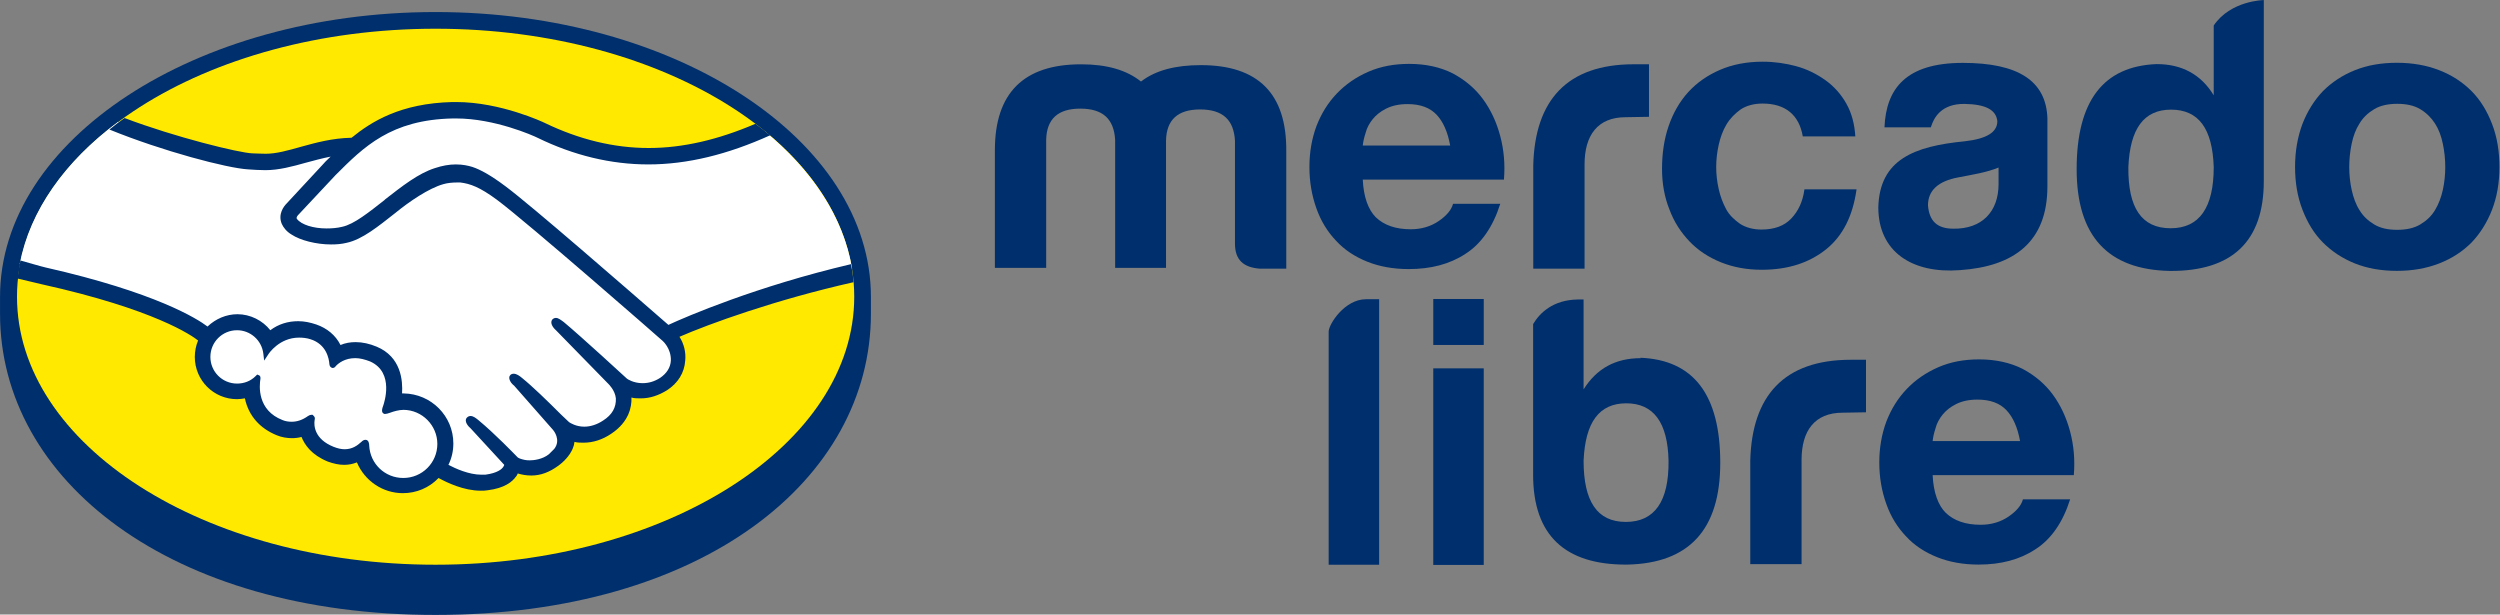 <svg xmlns:svg="http://www.w3.org/2000/svg" xmlns="http://www.w3.org/2000/svg" viewBox="0 0 812 199.6" height="100%" width="100%" xml:space="preserve" version="1.1"><rect x="0" y="0" width="812" height="199.6" fill="#808080" stroke="none"/><style>.s0{fill:#002f6d;}.s1{fill:#fff;}</style><defs><clipPath clipPathUnits="userSpaceOnUse"><path d="M0 595.3H841.9V0H0Z"/></clipPath></defs><g transform="matrix(1.333,0,0,-1.333,-156.587,518.874)"><g clip-path="url(#clipPath18)"><g transform="translate(329.677,316.919)"><path d="m0 0c0 38.2-47.5 69.4-106.1 69.4-58.6 0-106.1-31.2-106.1-69.4 0-1 0-3.7 0-4.1 0-40.6 41.5-73.4 106.1-73.4C-41.1-77.5 0-44.6 0-4.1Z" fill="#002f6d"/></g><g transform="translate(325.614,316.953)"><path d="m0 0c0-36-45.7-65.3-102-65.3-56.4 0-102 29.2-102 65.3 0 36.1 45.7 65.3 102 65.3C-45.7 65.3 0 36.1 0 0" fill="#ffe900"/></g><g transform="translate(189.705,337.547)"><path d="m0 0c-0.1-0.1-1.1-1.2-0.4-2 1.6-2.1 6.6-3.2 11.6-2.1 3 0.7 6.8 3.7 10.6 6.7 4 3.2 8 6.4 12 7.7 4.3 1.4 7 0.8 8.8 0.2 2-0.6 4.3-1.9 8-4.7 7-5.2 35.1-29.8 39.9-34 3.9 1.8 21.3 9.2 44.9 14.4C133.3-1.2 125.6 10.3 114 19.8 97.9 13 78.1 9.4 58.8 18.9 58.7 18.9 48.2 23.9 37.9 23.6 22.6 23.3 15.9 16.6 8.9 9.6Z" fill="#fff"/></g><g transform="translate(279.054,306.698)"><path d="m0 0c-0.3 0.3-33 28.9-40.4 34.5-4.3 3.2-6.7 4-9.2 4.4-1.3 0.2-3.1-0.1-4.4-0.4-3.4-0.9-7.9-3.9-11.9-7.1-4.1-3.3-8-6.4-11.7-7.2-4.6-1-10.3 0.2-12.9 1.9-1 0.7-1.8 1.5-2.1 2.3-1 2.2 0.8 4 1.1 4.3l9 9.8c1 1 2.1 2.1 3.2 3.1-2.9-0.4-5.6-1.1-8.2-1.9-3.3-0.9-6.4-1.8-9.6-1.8-1.3 0-8.4 1.2-9.8 1.5-8.2 2.2-15.3 4.4-26 9.4-12.8-9.5-21.4-21.5-23.9-34.6 1.8-0.5 4.8-1.4 6.1-1.6 29-6.5 38.1-13.1 39.7-14.5 1.8 2 4.3 3.2 7.2 3.2 3.2 0 6.1-1.6 7.9-4.1 1.7 1.3 4 2.4 6.9 2.4 1.3 0 2.7-0.2 4.2-0.7 3.3-1.1 5-3.3 5.8-5.3 1.1 0.5 2.4 0.9 4 0.9 1.6 0 3.2-0.4 4.8-1.1 5.3-2.3 6.2-7.5 5.7-11.5 0.4 0 0.8 0.1 1.2 0.1 6.3 0 11.5-5.2 11.5-11.5 0-2-0.5-3.8-1.4-5.4 1.7-1 6.1-3.2 10-2.7 3.1 0.4 4.3 1.4 4.7 2 0.3 0.4 0.6 0.9 0.3 1.2l-8.2 9.1c0 0-1.3 1.3-0.9 1.8 0.5 0.5 1.3-0.2 1.9-0.7 4.2-3.5 9.3-8.7 9.3-8.7 0.1-0.1 0.4-0.7 2.3-1.1 1.6-0.3 4.5-0.1 6.5 1.5 0.5 0.4 1 0.9 1.4 1.5 0 0-0.1-0.1-0.1-0.1 2.1 2.7-0.2 5.4-0.2 5.4l-9.6 10.7c0 0-1.4 1.3-0.9 1.8 0.4 0.4 1.3-0.2 1.9-0.7 3-2.5 7.3-6.8 11.4-10.8 0.8-0.6 4.4-2.8 9.2 0.3 2.9 1.9 3.5 4.2 3.4 6-0.2 2.3-2 4-2 4L-26 2.6c0 0-1.4 1.2-0.9 1.8 0.4 0.5 1.3-0.2 1.9-0.7 4.2-3.5 15.4-13.8 15.4-13.8 0.2-0.1 4-2.9 8.9 0.2C1-8.9 2.1-7.2 2.2-5.3 2.4-2 0 0 0 0" fill="#fff"/></g><g transform="translate(215.733,290.06)"><path d="m0 0c-2 0-4.2-1.2-4.5-1-0.2 0.1 0.1 0.9 0.3 1.4 0.2 0.5 2.9 8.5-3.6 11.3-5 2.1-8-0.3-9.1-1.4-0.3-0.3-0.4-0.3-0.4 0.1-0.1 1.4-0.7 5.4-5 6.7-6.1 1.9-10.1-2.4-11.1-3.9-0.4 3.5-3.4 6.2-7 6.2-3.9 0-7.1-3.2-7.1-7.1 0-3.9 3.2-7.1 7.1-7.1 1.9 0 3.6 0.8 4.9 2 0 0 0.1-0.1 0-0.2-0.3-1.8-0.8-8.2 5.9-10.8 2.7-1 5-0.3 6.9 1.1 0.6 0.4 0.7 0.2 0.6-0.3-0.2-1.6 0.1-5.2 5-7.2 3.8-1.5 6 0 7.4 1.4 0.6 0.6 0.8 0.5 0.8-0.4 0.2-4.8 4.1-8.5 8.9-8.5 4.9 0 9 4 9 8.9C9-4 4.9-0.1 0 0" fill="#fff"/></g><g transform="translate(215.733,272.79)"><path d="m0 0c-4.5 0-8.1 3.5-8.3 7.9 0 0.4-0.1 1.4-0.9 1.4-0.4 0-0.7-0.2-1-0.5-1-0.9-2.2-1.8-4.1-1.8-0.8 0-1.7 0.2-2.7 0.6-4.7 1.9-4.8 5.2-4.6 6.5 0.1 0.4 0.1 0.7-0.2 1l-0.3 0.3h-0.3c-0.2 0-0.5-0.1-0.8-0.3-1.4-1-2.7-1.4-4-1.4-0.7 0-1.5 0.1-2.2 0.4-6.2 2.4-5.7 8.3-5.4 10.1 0 0.4 0 0.6-0.3 0.8L-35.6 25.2-36 24.8c-1.2-1.2-2.8-1.8-4.5-1.8-3.6 0-6.5 2.9-6.5 6.5 0 3.6 2.9 6.5 6.5 6.5 3.2 0 6-2.4 6.4-5.7l0.2-1.7 1 1.5c0.1 0.2 2.7 4.1 7.5 4.1 0.9 0 1.9-0.1 2.8-0.4 3.8-1.2 4.5-4.6 4.6-6.1 0.1-0.8 0.7-0.9 0.8-0.9 0.3 0 0.6 0.2 0.7 0.4 0.7 0.8 2.3 2 4.8 2 1.1 0 2.3-0.3 3.6-0.8C-2 25.7-4.8 18-4.8 17.9-5.3 16.6-5.3 16-4.8 15.7l0.2-0.1h0.2c0.3 0 0.6 0.1 1.2 0.3 0.8 0.3 2.1 0.7 3.3 0.7H0C4.6 16.6 8.3 12.8 8.3 8.3 8.3 3.7 4.6 0 0 0m64.6 37.3c-10.1 8.8-33.3 29-39.6 33.7-3.6 2.7-6.1 4.1-8.2 4.8-1 0.3-2.3 0.6-4 0.6-1.6 0-3.3-0.3-5.1-0.9-4.1-1.3-8.1-4.5-12.1-7.6l-0.2-0.2c-3.7-2.9-7.4-5.9-10.3-6.5-1.2-0.3-2.5-0.4-3.8-0.4-3.2 0-6.1 0.9-7.2 2.3-0.2 0.2-0.1 0.6 0.4 1.1l0.1 0.1 8.9 9.5c6.9 6.9 13.5 13.5 28.6 13.8 0.3 0 0.5 0 0.8 0 9.4 0 18.8-4.2 19.8-4.7 8.8-4.3 17.9-6.5 27-6.5 9.5 0 19.3 2.4 29.7 7.1-1.2 1-2.4 1.9-3.6 2.8-9.1-3.9-17.7-5.9-26-5.9-8.5 0-17 2.1-25.3 6.1-0.4 0.2-10.8 5.1-21.6 5.1-0.3 0-0.6 0-0.9 0-12.7-0.3-19.8-4.8-24.6-8.7-4.7-0.1-8.7-1.2-12.3-2.2-3.2-0.9-6-1.7-8.6-1.7-1.1 0-3.1 0.1-3.3 0.1-3.1 0.1-18.7 3.9-31.1 8.6-1.3-0.9-2.5-1.8-3.7-2.8 13-5.3 28.7-9.4 33.7-9.7 1.4-0.1 2.9-0.2 4.3-0.2 3.3 0 6.6 0.9 9.8 1.8 1.9 0.5 4 1.1 6.1 1.5-0.6-0.6-1.2-1.1-1.7-1.7l-9-9.7c-0.7-0.7-2.2-2.6-1.2-5 0.4-0.9 1.2-1.9 2.4-2.6 2.1-1.4 6-2.4 9.6-2.4 1.4 0 2.6 0.1 3.8 0.4 3.8 0.8 7.7 4 11.9 7.3 3.3 2.7 8.1 6 11.7 7 1 0.3 2.3 0.4 3.3 0.4 0.3 0 0.6 0 0.8 0 2.4-0.3 4.7-1.1 8.9-4.2 7.4-5.5 40.1-34.1 40.4-34.4 0 0 2.1-1.8 2-4.8-0.1-1.7-1-3.1-2.6-4.2-1.4-0.9-2.8-1.3-4.3-1.3-2.2 0-3.7 1-3.8 1.1-0.1 0.1-11.3 10.4-15.4 13.8-0.7 0.5-1.3 1-1.9 1-0.3 0-0.6-0.1-0.9-0.4-0.6-0.8 0.1-1.9 0.9-2.6L50 22.9c0 0 1.6-1.5 1.8-3.5 0.1-2.2-0.9-4-3.1-5.4-1.5-1-3.1-1.5-4.6-1.5-2 0-3.4 0.9-3.7 1.1l-1.9 1.8c-3.4 3.4-7 6.9-9.6 9-0.6 0.5-1.3 1-2 1-0.3 0-0.6-0.1-0.8-0.3-0.3-0.3-0.5-0.9 0.2-1.9 0.3-0.4 0.7-0.7 0.7-0.7L36.5 11.7C36.6 11.6 38.5 9.3 36.8 7.1L36.4 6.7C36.1 6.4 35.8 6.1 35.5 5.8 33.9 4.5 31.7 4.3 30.9 4.3c-0.5 0-0.9 0-1.3 0.1-0.9 0.2-1.6 0.4-1.9 0.8l-0.1 0.1c-0.5 0.5-5.3 5.5-9.3 8.8-0.5 0.4-1.2 1-1.9 1-0.3 0-0.6-0.1-0.9-0.4-0.8-0.9 0.4-2.2 0.9-2.6L24.6 3.2C24.6 3.1 24.5 2.9 24.3 2.6 24 2.2 23 1.2 20 0.8 19.7 0.8 19.3 0.8 19 0.8c-3 0-6.3 1.5-8 2.4 0.8 1.6 1.2 3.4 1.2 5.2 0 6.7-5.4 12.1-12.1 12.2-0.1 0-0.3 0-0.4 0 0.2 3.1-0.2 8.9-6.2 11.4-1.7 0.7-3.4 1.1-5.1 1.1-1.3 0-2.5-0.2-3.7-0.7-1.2 2.4-3.3 4.1-5.9 5-1.5 0.5-2.9 0.8-4.4 0.8-2.5 0-4.8-0.7-6.8-2.2-1.9 2.4-4.9 3.9-8 3.9-2.7 0-5.3-1.1-7.3-3-2.5 1.9-12.6 8.3-39.5 14.4-1.3 0.3-4.3 1.2-6.1 1.7-0.3-1.5-0.5-2.9-0.7-4.4 0 0 5-1.2 5.9-1.4 27.5-6.1 36.6-12.5 38.1-13.7-0.5-1.2-0.8-2.6-0.8-4 0-5.7 4.6-10.3 10.3-10.3 0.6 0 1.3 0.1 1.9 0.2 0.9-4.2 3.6-7.3 7.8-9 1.2-0.5 2.5-0.7 3.7-0.7 0.8 0 1.6 0.1 2.3 0.3 0.8-2 2.5-4.4 6.4-6 1.4-0.5 2.7-0.8 4-0.8 1.1 0 2.1 0.2 3.1 0.6 1.9-4.5 6.3-7.5 11.2-7.5 3.3 0 6.4 1.3 8.7 3.7 2-1.1 6.1-3.1 10.3-3.1 0.5 0 1.1 0 1.6 0.1 4.2 0.5 6.1 2.1 7 3.4 0.2 0.2 0.3 0.5 0.4 0.7 1-0.3 2.1-0.5 3.3-0.5 2.3 0 4.4 0.8 6.6 2.4 2.2 1.6 3.7 3.8 3.9 5.7 0 0 0 0.1 0 0.1 0.7-0.2 1.5-0.2 2.2-0.2 2.3 0 4.6 0.7 6.8 2.2 4.2 2.8 5 6.4 4.9 8.8 0.7-0.2 1.5-0.2 2.3-0.2 2.2 0 4.3 0.7 6.4 2 2.6 1.7 4.2 4.2 4.4 7.2 0.2 2-0.3 4.1-1.4 5.8 7.1 3.1 23.3 9 42.4 13.3-0.1 1.5-0.3 2.9-0.6 4.4C86.1 46.7 68.9 39.3 64.6 37.3" fill="#002f6d"/></g><g transform="translate(372.385,355.185)"><path d="m0 0v-31.2h-12.5v28.7c0 13.9 7 20.9 21 20.9 6.3 0 11.1-1.4 14.6-4.2 3.5 2.7 8.3 4 14.6 4 13.9 0 20.9-6.9 20.8-20.9v-28.7h-6.4c-4.1 0.3-6.1 2.2-6.1 6.1v25.1c-0.3 5.1-3 7.6-8.5 7.6-5.4 0-8.2-2.5-8.3-7.6V-31.2H16.8V0C16.5 5.1 13.8 7.6 8.3 7.6 2.9 7.6 0.1 5.1 0 0" fill="#002f6d"/></g><g transform="translate(491.065,348.993)"><path d="m0 0c0.4 15.8 8.2 24.6 24.5 24.6h3.7V11.8L22.5 11.7C15.7 11.7 12.5 7.3 12.5 0.2V-25.2H0Z" fill="#002f6d"/></g><g transform="translate(604.442,344.432)"><path d="M0 0V4C-2.9 2.8-6.2 2.3-9.8 1.6c-4.9-0.9-7.4-3.2-7.4-6.8 0.3-3.9 2.3-5.7 6.2-5.7C-4.2-11 0-6.9 0 0m-16.4 13.8-11.4 0c0.4 9.4 5.2 15.7 19.1 15.7 13.5 0 20.3-4.4 20.6-13.5V-0.6c0-13.5-8.1-19.5-21.3-20.4-11.7-0.9-19.9 4.5-19.9 15.3 0.3 11.7 8.8 14.9 21.1 16.1 5.3 0.6 7.9 2.2 7.9 4.9-0.3 2.8-2.9 4.1-7.9 4.2-5.8 0.1-7.6-3.4-8.3-5.7" fill="#002f6d"/></g><g transform="translate(636.068,348.537)"><path d="m0 0c-0.1-9.9 3.2-14.9 10.3-14.9 7 0 10.5 5 10.5 14.9C20.5 9.4 17.1 14 10.4 14 3.8 14 0.4 9.4 0 0M33 40.6V-3.4c0-14.7-7.7-22-22.9-21.9-15.1 0.3-22.7 8.5-22.7 24.8 0 16.6 6.5 25.1 19.5 25.6 6.1 0 10.8-2.5 13.9-7.6v15.6l0 1.4c4.1 6.1 12.2 6.2 12.2 6.2" fill="#002f6d"/></g><g transform="translate(450.312,316.343)"><path d="M0 0H3.2V-64.7H-9.1V-7.9C-9.1-6.1-5.2 0 0 0" fill="#002f6d"/></g><g transform="translate(513.629,262.081)"><path d="m0 0c-7 0-10.3 5-10.3 14.9 0.4 9.4 3.8 14 10.4 14 6.6 0 10.1-4.6 10.3-14C10.5 5 7 0 0 0m3.6 39.9c-6.1 0-10.7-2.5-13.9-7.6l0 21.9h-1.4c-6.1-0.1-9.3-3.3-10.9-6V48.7 11.5c0-14.7 7.7-22 22.9-21.9 15.1 0.3 22.7 8.5 22.7 24.8 0 16.6-6.5 25.1-19.5 25.6" fill="#002f6d"/></g><g transform="translate(467.522,361.289)"><path d="m0 0c-1.6 1.7-3.9 2.6-7.1 2.6-2.1 0-3.8-0.4-5.2-1.1-1.4-0.7-2.5-1.6-3.3-2.6-0.8-1-1.4-2.1-1.7-3.3C-17.7-5.6-17.9-6.6-18-7.5H3.3C2.7-4.2 1.6-1.7 0 0m-14.8-25c2-1.9 4.8-2.9 8.5-2.9 2.6 0 4.9 0.7 6.8 2 1.9 1.3 3.1 2.7 3.5 4.2h11.5c-1.8-5.7-4.7-9.8-8.5-12.2-3.8-2.5-8.4-3.7-13.8-3.7-3.7 0-7.1 0.6-10.1 1.8-3 1.2-5.6 2.9-7.6 5.1-2.1 2.2-3.7 4.8-4.8 7.9-1.1 3.1-1.7 6.4-1.7 10.1 0 3.6 0.6 6.9 1.7 9.9 1.2 3.1 2.8 5.7 5 8 2.1 2.2 4.7 4 7.7 5.3 3 1.3 6.3 1.9 9.9 1.9 4.1 0 7.6-0.8 10.6-2.3 3-1.6 5.5-3.7 7.4-6.3 1.9-2.6 3.3-5.6 4.2-9 0.9-3.4 1.2-6.9 0.9-10.6H-18c0.2-4.2 1.3-7.3 3.2-9.2" fill="#002f6d"/></g><g transform="translate(546.94,364.02)"><path d="m0 0c-2.1 0-3.9-0.5-5.3-1.4-1.4-1-2.6-2.2-3.5-3.7-0.9-1.5-1.5-3.2-1.9-5-0.4-1.8-0.6-3.6-0.6-5.4 0-1.7 0.2-3.5 0.6-5.3 0.4-1.8 1-3.4 1.8-4.9 0.8-1.5 2-2.6 3.4-3.6 1.4-0.9 3.2-1.4 5.2-1.4 3.2 0 5.6 0.9 7.3 2.7 1.7 1.8 2.8 4.1 3.2 7.1h12.7c-0.9-6.4-3.3-11.3-7.4-14.6-4.1-3.3-9.3-5-15.7-5-3.6 0-6.9 0.6-9.9 1.8-3 1.2-5.6 2.9-7.7 5.1-2.1 2.2-3.8 4.8-4.9 7.8-1.2 3-1.8 6.3-1.8 9.9 0 3.7 0.5 7.2 1.6 10.4 1.1 3.2 2.7 6 4.8 8.3 2.1 2.3 4.7 4.1 7.7 5.4 3 1.3 6.5 2 10.4 2 2.9 0 5.6-0.4 8.2-1.1 2.6-0.7 5-1.9 7.1-3.4 2.1-1.5 3.8-3.4 5.1-5.7 1.3-2.3 2-4.9 2.2-8H9.8C8.9-2.8 5.6 0 0 0" fill="#002f6d"/></g><g transform="translate(690.486,342.956)"><path d="m0 0c0.4-1.8 1-3.5 1.9-4.9 0.9-1.5 2.1-2.6 3.6-3.5 1.5-0.9 3.3-1.3 5.6-1.3 2.2 0 4.1 0.4 5.6 1.3 1.5 0.9 2.7 2 3.6 3.5 0.9 1.5 1.5 3.1 1.9 4.9 0.4 1.8 0.6 3.7 0.6 5.6 0 1.9-0.2 3.8-0.6 5.7-0.4 1.9-1 3.5-1.9 4.9-0.9 1.4-2.1 2.6-3.6 3.5-1.5 0.9-3.4 1.3-5.6 1.3-2.2 0-4.1-0.4-5.6-1.3C4 18.8 2.8 17.7 1.9 16.2 1 14.8 0.4 13.2 0 11.3-0.4 9.4-0.6 7.5-0.6 5.6-0.6 3.7-0.4 1.8 0 0m-12 16.1c1.2 3.1 2.9 5.8 5 8 2.2 2.2 4.8 3.9 7.8 5.1 3 1.2 6.4 1.8 10.2 1.8 3.8 0 7.2-0.6 10.3-1.8 3.1-1.2 5.7-2.9 7.9-5.1 2.2-2.2 3.8-4.9 5-8 1.2-3.1 1.8-6.6 1.8-10.5 0-3.8-0.6-7.3-1.8-10.4-1.2-3.1-2.9-5.8-5-8-2.2-2.2-4.8-3.9-7.9-5.1-3.1-1.2-6.5-1.8-10.3-1.8-3.8 0-7.2 0.6-10.2 1.8-3 1.2-5.6 2.9-7.8 5.1-2.2 2.2-3.8 4.9-5 8-1.2 3.1-1.8 6.6-1.8 10.4 0 3.8 0.6 7.3 1.8 10.5" fill="#002f6d"/></g><g transform="translate(543.94,276.993)"><path d="m0 0c0.4 15.8 8.2 24.6 24.5 24.6h3.7V11.8L22.5 11.7C15.7 11.7 12.5 7.3 12.5 0.2V-25.2H0Z" fill="#002f6d"/></g><g transform="translate(606.379,289.286)"><path d="m0 0c-1.6 1.7-3.9 2.6-7.1 2.6-2.1 0-3.8-0.4-5.2-1.1-1.4-0.7-2.5-1.6-3.3-2.6-0.8-1-1.4-2.1-1.7-3.3C-17.7-5.6-17.9-6.6-18-7.5H3.3C2.7-4.2 1.6-1.7 0 0m-14.8-25c2-1.9 4.8-2.9 8.5-2.9 2.6 0 4.9 0.7 6.8 2 1.9 1.3 3.1 2.7 3.5 4.2h11.5c-1.8-5.7-4.7-9.8-8.5-12.2-3.8-2.5-8.4-3.7-13.8-3.7-3.7 0-7.1 0.6-10.1 1.8-3 1.2-5.6 2.9-7.6 5.1-2.1 2.2-3.7 4.8-4.8 7.9-1.1 3.1-1.7 6.4-1.7 10.1 0 3.6 0.6 6.9 1.7 9.9 1.2 3.1 2.8 5.7 5 8 2.1 2.2 4.7 4 7.7 5.3 3 1.3 6.3 1.9 9.9 1.9 4.1 0 7.6-0.8 10.6-2.3 3-1.6 5.5-3.7 7.4-6.3 1.9-2.6 3.3-5.6 4.2-9 0.9-3.4 1.2-6.9 0.9-10.6H-18c0.2-4.2 1.3-7.3 3.2-9.2" fill="#002f6d"/></g><path d="m479 305.2h-12.3v11.2h12.3zM479 251.6h-12.3v47.9h12.3z" fill="#002f6d"/></g></g></svg>